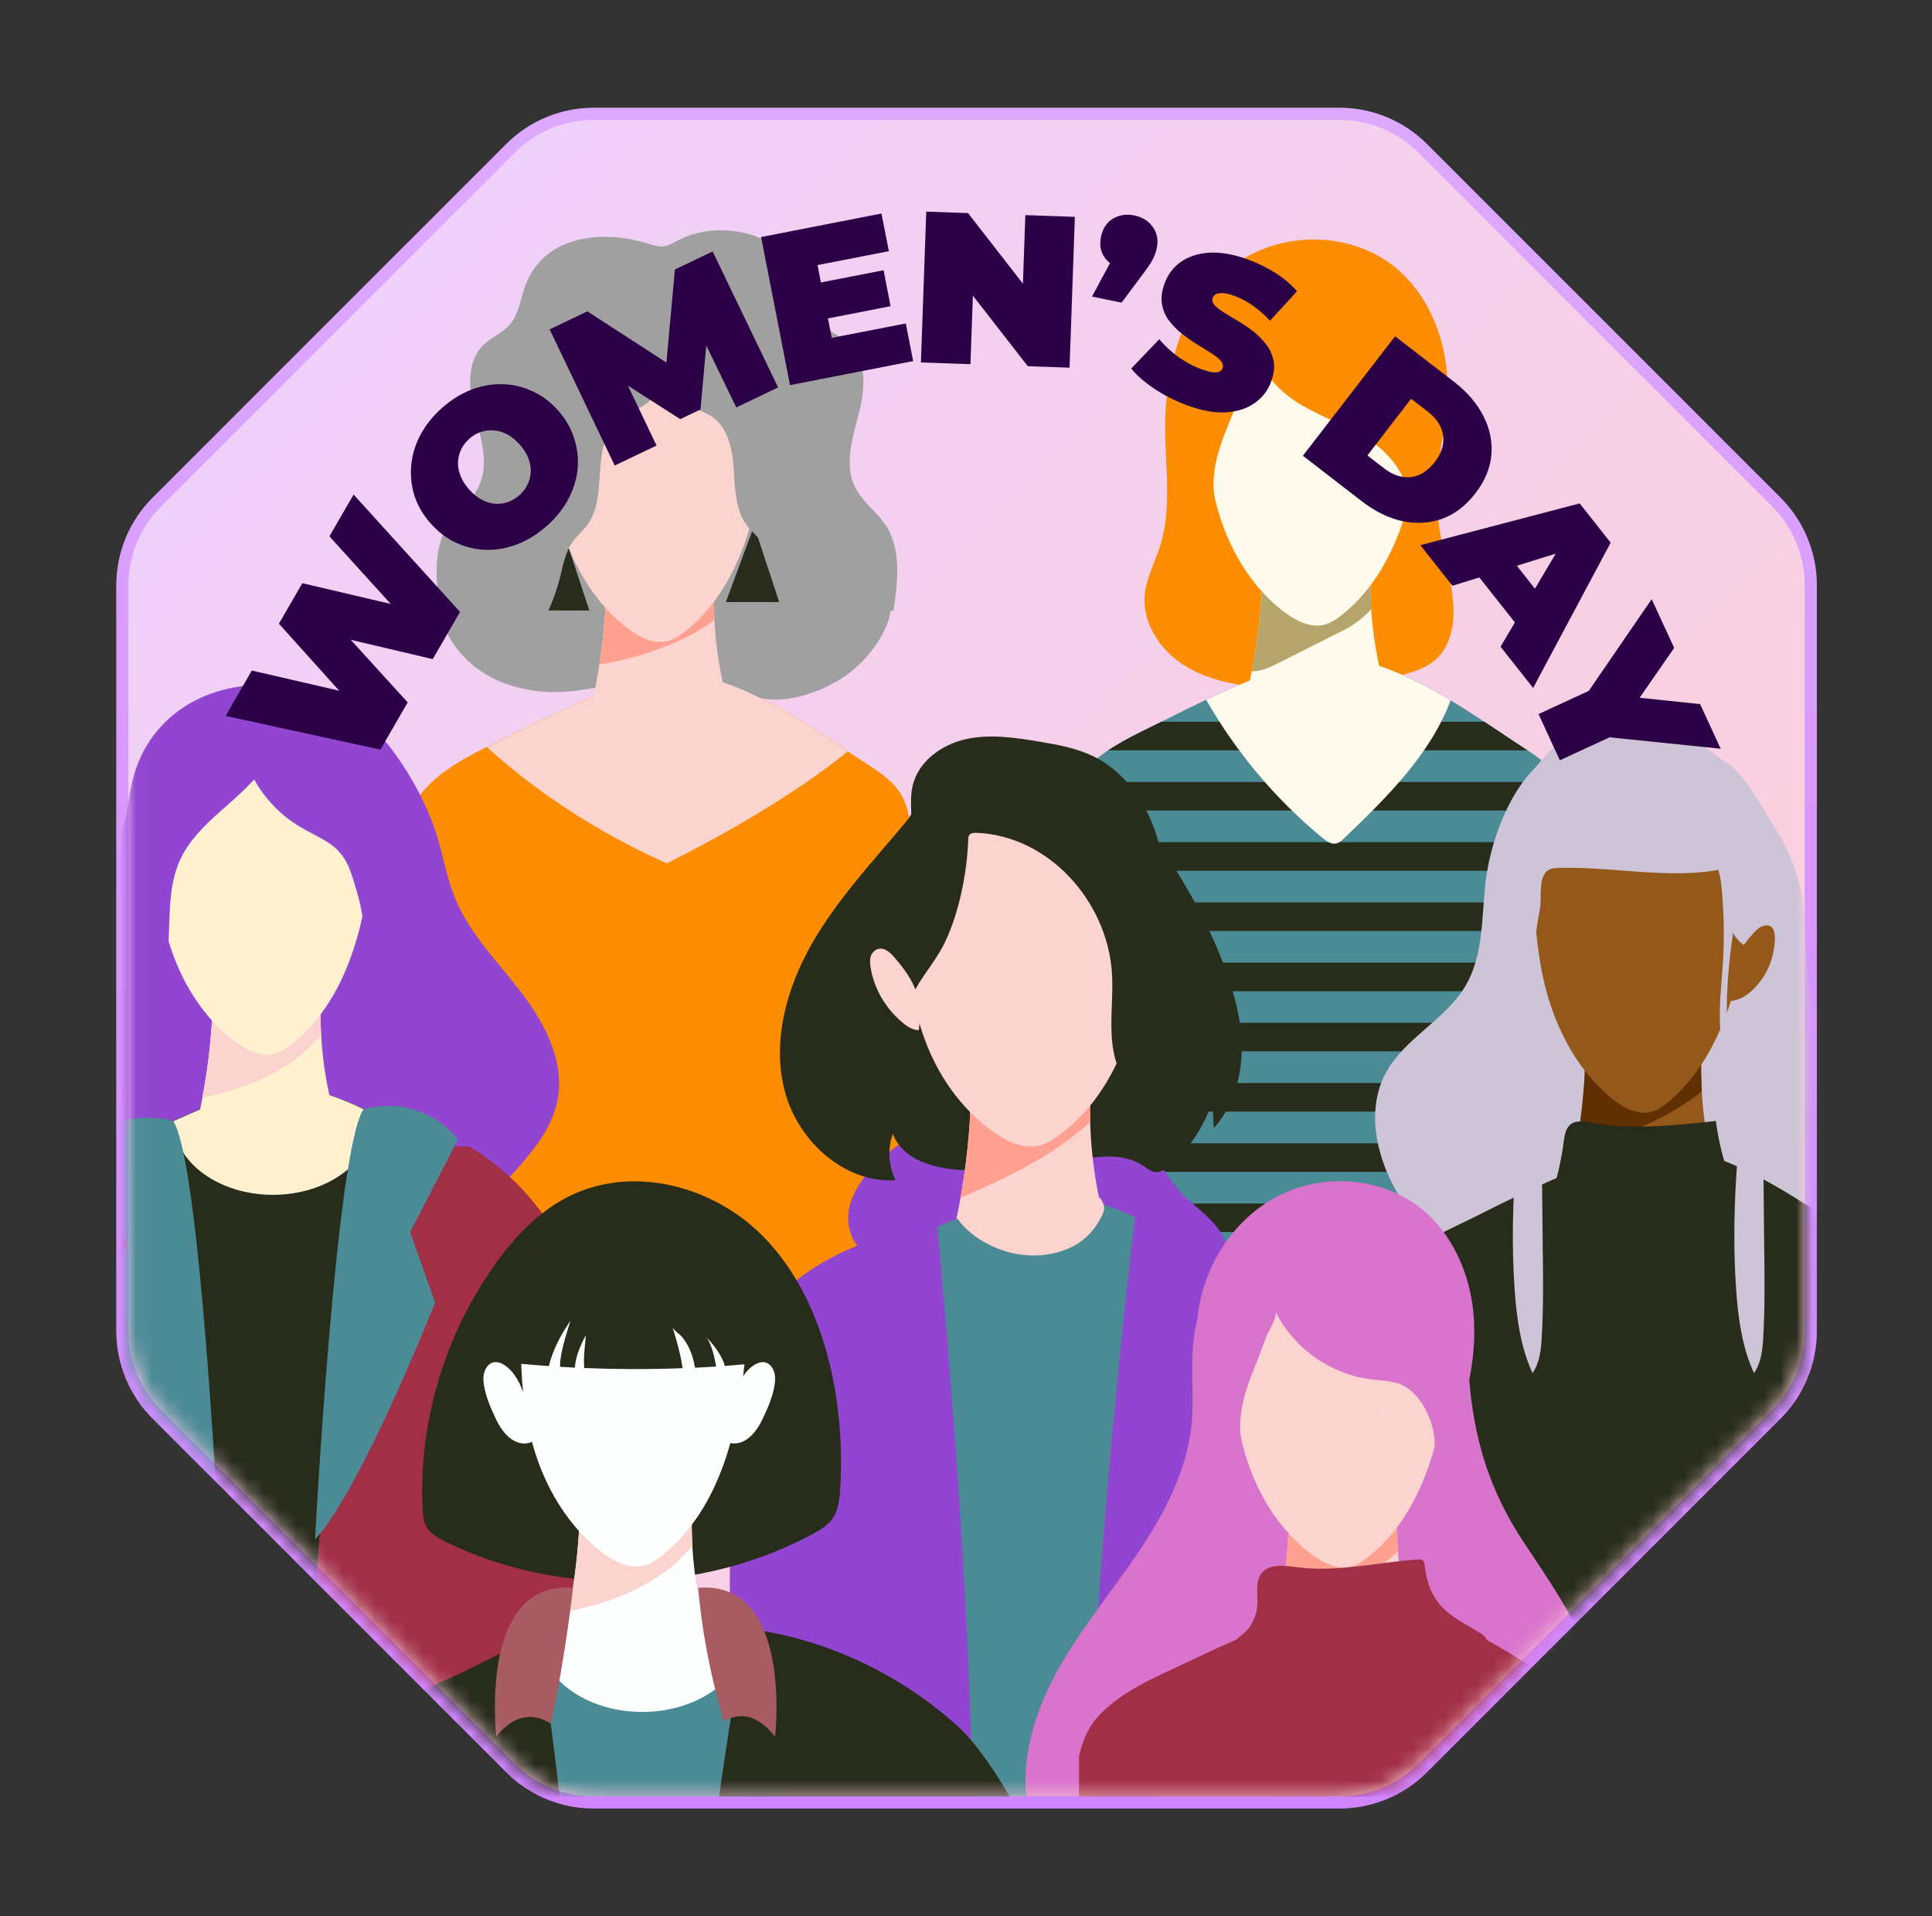 <svg width="121" height="120" viewBox="0 0 121 120" fill="none" xmlns="http://www.w3.org/2000/svg">
<rect x="0" y="0" width="121" height="120" fill="#333333" stroke="none"/>
<path d="M83.887 7.125C85.843 7.125 87.719 7.902 89.102 9.285L111.251 31.435C112.634 32.818 113.411 34.694 113.411 36.649V83.351C113.411 85.306 112.634 87.182 111.251 88.565L89.102 110.715C87.719 112.098 85.843 112.875 83.887 112.875H37.186C35.23 112.875 33.354 112.098 31.971 110.715L9.821 88.565C8.438 87.182 7.661 85.306 7.661 83.351V36.649C7.661 34.694 8.438 32.818 9.821 31.435L31.971 9.285C33.354 7.902 35.23 7.125 37.186 7.125H83.887Z" fill="url(#paint0_linear_2729_13516)"/>
<path d="M83.887 7.125C85.843 7.125 87.719 7.902 89.102 9.285L111.251 31.435C112.634 32.818 113.411 34.694 113.411 36.649V83.351C113.411 85.306 112.634 87.182 111.251 88.565L89.102 110.715C87.719 112.098 85.843 112.875 83.887 112.875H37.186C35.23 112.875 33.354 112.098 31.971 110.715L9.821 88.565C8.438 87.182 7.661 85.306 7.661 83.351V36.649C7.661 34.694 8.438 32.818 9.821 31.435L31.971 9.285C33.354 7.902 35.23 7.125 37.186 7.125H83.887Z" stroke="#D084FF" stroke-width="0.75"/>
<path d="M83.887 7.125C85.843 7.125 87.719 7.902 89.102 9.285L111.251 31.435C112.634 32.818 113.411 34.694 113.411 36.649V83.351C113.411 85.306 112.634 87.182 111.251 88.565L89.102 110.715C87.719 112.098 85.843 112.875 83.887 112.875H37.186C35.23 112.875 33.354 112.098 31.971 110.715L9.821 88.565C8.438 87.182 7.661 85.306 7.661 83.351V36.649C7.661 34.694 8.438 32.818 9.821 31.435L31.971 9.285C33.354 7.902 35.23 7.125 37.186 7.125H83.887Z" stroke="url(#paint1_linear_2729_13516)" stroke-opacity="0.6" stroke-width="0.75"/>
<mask id="mask0_2729_13516" style="mask-type:alpha" maskUnits="userSpaceOnUse" x="8" y="7" width="106" height="106">
<path d="M83.886 7.5C85.742 7.5 87.523 8.238 88.835 9.55L110.985 31.7C112.298 33.013 113.035 34.793 113.035 36.65V83.35C113.035 85.207 112.298 86.987 110.985 88.3L88.835 110.45C87.523 111.762 85.742 112.5 83.886 112.5H37.185C35.328 112.5 33.548 111.763 32.235 110.45L10.085 88.3C8.773 86.987 8.035 85.207 8.035 83.35V36.65C8.035 34.793 8.773 33.013 10.085 31.7L32.235 9.55C33.548 8.238 35.328 7.5 37.185 7.5H83.886Z" fill="url(#paint2_linear_2729_13516)"/>
</mask>
<g mask="url(#mask0_2729_13516)">
<path d="M56.474 49.821C56 48.976 55.166 48.403 54.353 47.88C50.494 45.396 44.584 40.748 39.785 42.572C37.188 43.558 34.643 44.685 32.165 45.944C31.808 46.124 31.441 46.304 31.066 46.488C29.416 47.294 27.677 48.167 26.507 49.538C25.906 50.238 25.578 51.1 25.383 52.008V82.501H57.032V52.008C56.961 51.248 56.848 50.481 56.477 49.821H56.474Z" fill="#FC8D00"/>
<path d="M33.276 43.232C34.238 43.377 35.231 43.37 36.203 43.239C38.175 42.971 40.136 42.412 42.119 42.568C43.967 42.713 45.784 43.303 47.576 43.706C49.163 44.063 51.057 43.458 52.428 42.653C53.633 41.946 54.637 40.9 55.291 39.666C55.538 39.2 55.743 38.694 55.779 38.168C55.853 37.062 55.195 36.037 54.439 35.224C53.453 34.16 52.266 33.305 51.216 32.301C49.774 30.926 48.604 29.293 47.286 27.802C45.964 26.311 44.437 24.922 42.564 24.239C40.691 23.557 38.415 23.709 36.927 25.035C35.991 25.869 35.464 27.053 34.898 28.169C33.923 30.092 32.732 31.937 31.131 33.375C30.414 34.022 29.615 34.584 28.954 35.287C27.445 36.892 27.201 38.673 28.505 40.468C29.679 42.087 31.417 42.939 33.28 43.221L33.276 43.232Z" fill="#A0A0A0"/>
<path d="M35.336 33.466L36.912 38.23H33.565L35.336 33.466Z" fill="#292C1C"/>
<path d="M47.23 32.935L48.802 37.703H45.459L47.23 32.935Z" fill="#292C1C"/>
<path d="M37.173 43.616C37.135 43.8 37.096 43.994 37.138 44.178C37.205 44.468 37.456 44.673 37.7 44.842C40.096 46.489 43.415 46.68 45.984 45.319C45.076 42.641 44.645 39.799 44.722 36.972C44.747 35.996 44.836 35.01 44.684 34.045C44.532 33.081 44.108 32.112 43.312 31.543C41.637 30.345 38.336 31.278 37.94 33.356C37.654 34.865 38.008 36.689 37.905 38.244C37.788 40.046 37.544 41.842 37.173 43.612V43.616Z" fill="#FBD4CF"/>
<path d="M37.536 41.601C39.532 41.332 42.904 40.311 44.752 38.802C44.721 38.194 44.71 37.583 44.728 36.971C44.752 36.116 44.82 35.254 44.735 34.405C43.954 33.858 42.932 33.663 41.968 33.759C40.37 33.918 38.949 34.787 37.868 35.992C37.907 36.763 37.956 37.533 37.91 38.247C37.836 39.371 37.709 40.488 37.539 41.601H37.536Z" fill="#FFA091"/>
<path d="M34.875 31.816C35.476 34.724 36.935 37.53 39.293 39.333C40.035 39.898 40.971 40.379 41.869 40.131C42.254 40.025 42.594 39.792 42.905 39.545C45.895 37.18 47.188 33.257 47.701 29.483C47.987 27.384 48.188 25.822 47.573 23.715C47.291 22.74 46.997 21.747 46.46 20.884C44.241 17.343 38.43 17.672 36.147 20.948C34.08 23.913 34.172 28.43 34.871 31.816H34.875Z" fill="#FBD4CF"/>
<path d="M55.43 32.852C54.879 32.014 53.998 31.41 53.553 30.509C52.867 29.127 53.373 27.483 53.765 25.992C54.157 24.5 54.348 22.694 53.249 21.609C52.747 21.115 52.044 20.853 51.585 20.319C51.051 19.701 50.941 18.839 50.683 18.065C49.598 14.81 45.35 13.523 42.435 15.068C42.155 15.216 41.876 15.389 41.562 15.428C41.233 15.467 40.908 15.35 40.593 15.255C37.656 14.347 33.942 14.739 32.836 18.065C32.578 18.839 32.468 19.701 31.935 20.319C31.475 20.853 30.768 21.115 30.27 21.609C29.171 22.694 29.362 24.497 29.754 25.992C30.146 27.483 30.652 29.127 29.966 30.509C29.521 31.406 28.641 32.014 28.089 32.852C27.072 34.392 27.308 36.411 27.584 38.238C29.471 38.499 31.355 38.761 33.242 39.022C33.444 39.051 33.663 39.075 33.843 38.983C34.034 38.888 34.14 38.683 34.232 38.492C34.596 37.722 34.882 36.919 35.091 36.096C35.281 35.343 35.416 34.548 35.868 33.919C36.13 33.551 36.487 33.262 36.759 32.901C37.501 31.915 37.508 30.579 37.589 29.346C37.67 28.112 37.953 26.734 38.992 26.062C39.367 25.822 39.802 25.698 40.187 25.472C40.936 25.03 41.438 24.285 41.77 23.391C42.099 24.285 42.604 25.03 43.353 25.472C43.735 25.698 44.173 25.822 44.548 26.062C45.587 26.734 45.87 28.112 45.951 29.346C46.032 30.579 46.036 31.912 46.782 32.901C47.054 33.262 47.411 33.551 47.672 33.919C48.125 34.552 48.259 35.347 48.45 36.096C48.658 36.919 48.945 37.725 49.309 38.492C49.401 38.683 49.507 38.888 49.697 38.983C49.878 39.075 50.097 39.051 50.298 39.022C52.185 38.761 54.069 38.499 55.956 38.238C56.232 36.411 56.469 34.392 55.451 32.852H55.43Z" fill="#A0A0A0"/>
<path d="M53.092 47.053C49.282 44.508 44.087 40.942 39.785 42.578C37.188 43.565 34.643 44.692 32.166 45.95C31.809 46.13 31.441 46.311 31.067 46.494C30.876 46.586 30.685 46.682 30.491 46.777C32.59 48.696 36.35 51.651 41.757 54.068C41.757 54.068 48.578 50.757 53.092 47.056V47.053Z" fill="#FBD4CF"/>
<path d="M98.145 50.989V81.482H66.5V50.989C66.514 50.911 66.535 50.833 66.553 50.759C66.712 50.119 66.935 49.511 67.288 48.971C67.391 48.812 67.504 48.66 67.627 48.518C68.133 47.928 68.741 47.43 69.402 46.988C70.278 46.408 71.246 45.928 72.186 45.468C72.37 45.38 72.55 45.292 72.731 45.2C72.918 45.108 73.102 45.016 73.286 44.924C75.763 43.666 78.308 42.542 80.902 41.552C84.751 40.089 89.317 42.793 92.968 45.2C93.869 45.793 94.71 46.37 95.473 46.861C95.54 46.903 95.604 46.946 95.671 46.988C96.42 47.479 97.163 48.023 97.597 48.801C97.629 48.858 97.657 48.914 97.682 48.971C97.951 49.526 98.064 50.141 98.124 50.759C98.135 50.837 98.138 50.914 98.149 50.989H98.145Z" fill="#4B8B95"/>
<path d="M95.669 46.987H69.403C70.279 46.408 71.247 45.927 72.188 45.468C72.371 45.38 72.552 45.291 72.732 45.199H92.969C93.87 45.793 94.711 46.369 95.474 46.86C95.541 46.903 95.605 46.945 95.672 46.987H95.669Z" fill="#282C1B"/>
<path d="M98.121 50.755H66.55C66.709 50.115 66.932 49.508 67.285 48.967H97.679C97.948 49.522 98.061 50.137 98.121 50.755Z" fill="#282C1B"/>
<path d="M98.145 52.737H66.5V54.529H98.145V52.737Z" fill="#282C1B"/>
<path d="M98.145 56.511H66.5V58.299H98.145V56.511Z" fill="#282C1B"/>
<path d="M98.145 60.284H66.5V62.072H98.145V60.284Z" fill="#282C1B"/>
<path d="M98.145 64.049H66.5V65.837H98.145V64.049Z" fill="#282C1B"/>
<path d="M98.145 67.822H66.5V69.614H98.145V67.822Z" fill="#282C1B"/>
<path d="M98.145 71.596H66.5V73.384H98.145V71.596Z" fill="#282C1B"/>
<path d="M98.145 75.366H66.5V77.154H98.145V75.366Z" fill="#282C1B"/>
<path d="M98.145 79.137H66.5V80.925H98.145V79.137Z" fill="#282C1B"/>
<path d="M72.67 34.157C72.352 35.189 71.797 36.161 71.694 37.239C71.532 38.943 72.578 40.593 73.995 41.551C75.412 42.508 77.147 42.873 78.851 43.039C81.926 43.339 85.053 43.056 88.026 42.208C88.658 42.028 89.298 41.812 89.81 41.399C90.803 40.593 91.104 39.19 91.023 37.914C90.888 35.797 90.065 33.836 90.026 31.708C90.001 30.362 90.206 29.022 90.256 27.676C90.383 24.357 89.86 18.851 85.965 17.716C85.128 17.472 84.237 17.511 83.368 17.582C81.463 17.734 79.54 18.017 77.791 18.784C76.041 19.55 74.465 20.851 73.691 22.601C72.101 26.191 73.822 30.418 72.67 34.157Z" fill="#FC8D00"/>
<path d="M83.652 52.826C83.868 52.791 84.037 52.632 84.193 52.483C86.84 49.946 89.568 47.274 90.851 43.86C87.649 41.934 84.034 40.361 80.899 41.552C79.086 42.241 77.297 43.005 75.541 43.824C77.425 47.118 79.906 50.069 82.836 52.48C83.072 52.674 83.352 52.876 83.652 52.826Z" fill="#FFFBEC"/>
<path d="M78.286 42.593C78.248 42.777 78.209 42.972 78.251 43.155C78.318 43.445 78.569 43.65 78.813 43.82C81.209 45.467 84.528 45.658 87.097 44.297C86.189 41.618 85.758 38.777 85.835 35.949C85.86 34.974 85.948 33.988 85.797 33.023C85.645 32.058 85.221 31.09 84.425 30.521C82.75 29.323 79.449 30.256 79.053 32.334C78.767 33.843 79.121 35.666 79.018 37.221C78.901 39.024 78.657 40.819 78.286 42.59V42.593Z" fill="#FFFBEC"/>
<path d="M84.189 39.444C84.793 39.14 85.394 38.688 85.885 38.143C85.839 37.412 85.821 36.68 85.843 35.949C85.864 35.146 85.924 34.34 85.86 33.542C85.217 33.036 84.294 32.976 83.468 33.089C81.782 33.316 80.167 34.104 79 35.337C79.032 35.984 79.064 36.624 79.022 37.224C78.915 38.84 78.704 40.448 78.396 42.034C78.887 42.052 79.442 41.837 79.898 41.607C81.326 40.886 82.757 40.165 84.185 39.444H84.189Z" fill="#B5A56C"/>
<path d="M75.991 30.793C76.592 33.702 78.051 36.508 80.409 38.31C81.151 38.876 82.088 39.356 82.985 39.109C83.37 39.003 83.71 38.77 84.021 38.522C87.011 36.158 88.304 32.235 88.817 28.46C89.103 26.361 89.304 24.799 88.689 22.693C88.407 21.717 88.113 20.724 87.576 19.862C85.357 16.321 79.546 16.649 77.263 19.925C75.196 22.891 75.288 27.407 75.987 30.793H75.991Z" fill="#FFFBEC"/>
<path d="M81.609 25.416C83.068 26.264 84.715 26.787 86.079 27.78C87.444 28.773 88.525 30.455 88.104 32.092C88.779 32.067 89.175 31.335 89.409 30.703C90.278 28.342 90.84 25.818 90.617 23.309C90.394 20.8 89.313 18.305 87.355 16.721C84.867 14.71 81.156 14.47 78.322 15.954C75.487 17.439 73.604 20.492 73.317 23.677C73.049 26.691 74.162 29.801 76.286 31.957C75.629 30.233 76.219 28.296 76.933 26.592C77.615 24.963 78.103 23.458 78.407 21.733C78.848 22.139 79.014 22.889 79.357 23.408C79.916 24.253 80.736 24.917 81.605 25.423L81.609 25.416Z" fill="#FC8D00"/>
<path d="M84.651 29.362C84.651 29.362 84.668 29.335 84.651 29.335C84.635 29.335 84.635 29.362 84.651 29.362Z" fill="black"/>
<path d="M110.719 80.717C111.789 80.363 113.016 80.989 114.065 80.579C114.553 80.388 114.935 79.996 115.281 79.603C116.868 77.801 118.147 75.652 118.561 73.284C118.974 70.916 118.437 68.315 116.801 66.555C115.992 65.682 114.942 65.029 114.249 64.06C113.048 62.378 113.161 60.201 113.083 58.239C113.005 56.253 112.595 54.348 111.609 52.617C111.086 51.698 110.542 50.796 109.973 49.906C109.492 49.157 108.987 48.4 108.28 47.856C107.898 47.559 107.29 47.358 106.976 47.729C106.902 47.814 106.859 47.92 106.796 48.011C106.584 48.312 106.167 48.411 105.803 48.347C104.923 48.192 104.177 47.322 103.367 46.937C99.816 45.251 96.571 46.672 94.726 49.987C93.811 51.63 93.224 53.553 93.019 55.423C92.79 57.55 92.903 59.84 91.775 61.749C90.528 63.866 87.994 64.993 86.813 67.145C85.569 69.415 86.149 72.298 87.428 74.55C88.704 76.801 90.591 78.635 92.143 80.71C92.991 81.841 93.765 83.074 94.924 83.88C96.084 84.689 97.78 84.947 98.865 84.043" fill="#CEC4D7"/>
<path d="M98.45 73.349C98.408 73.547 98.365 73.755 98.412 73.95C98.482 74.261 98.754 74.48 99.016 74.66C101.589 76.427 105.148 76.632 107.908 75.172C106.932 72.299 106.469 69.249 106.551 66.217C106.579 65.171 106.671 64.114 106.508 63.078C106.346 62.043 105.89 61.004 105.035 60.392C103.236 59.106 99.694 60.11 99.27 62.336C98.963 63.955 99.344 65.913 99.235 67.581C99.108 69.518 98.846 71.444 98.45 73.342V73.349Z" fill="#94581B"/>
<path d="M106.552 66.22C106.581 65.205 106.666 64.18 106.521 63.177C105.535 62.601 104.333 62.413 103.181 62.484C101.739 62.572 100.308 63.042 99.148 63.898C99.148 65.127 99.311 66.428 99.233 67.587C99.148 68.856 99.004 70.121 98.802 71.379C99.417 71.486 100.088 71.404 100.703 71.27C102.008 70.984 104.785 69.846 106.581 68.337C106.542 67.633 106.528 66.926 106.545 66.22H106.552Z" fill="#603000"/>
<path d="M96.541 60.723C97.124 63.84 98.57 66.841 100.92 68.767C101.659 69.371 102.592 69.88 103.493 69.608C103.878 69.491 104.218 69.24 104.532 68.972C107.533 66.42 108.847 62.204 109.384 58.15C109.681 55.895 109.89 54.22 109.289 51.962C109.01 50.916 108.724 49.855 108.19 48.933C105.992 45.144 100.178 45.529 97.874 49.057C95.788 52.248 95.859 57.093 96.541 60.723Z" fill="#94581B"/>
<path d="M119.665 112.492V81.589C119.577 81.034 119.435 80.497 119.163 80.009C118.654 79.104 117.76 78.49 116.887 77.927C112.749 75.263 106.401 70.272 101.252 72.23C98.463 73.291 95.735 74.499 93.074 75.849C92.692 76.044 92.296 76.235 91.893 76.433C90.063 77.33 87.614 78.38 86.553 80.182C85.235 82.416 85.023 85.512 84.775 88.028C83.977 96.153 84.001 104.328 83.97 112.492H119.665Z" fill="#282C1B"/>
<path d="M108.23 57.063C108.262 57.392 108.301 57.724 108.393 58.042C108.644 58.919 109.407 59.484 110.319 59.526C112.076 59.608 111.62 57.516 111.545 56.409C111.365 53.688 110.655 50.921 108.976 48.772C107.294 46.623 104.509 45.217 101.823 45.694C101.48 45.757 102.395 47.309 102.48 47.45C103.014 48.351 103.618 48.51 104.413 49.168C105.29 49.896 105.933 51.193 106.513 52.154C107.319 53.497 107.986 54.953 108.181 56.519C108.202 56.699 108.22 56.879 108.237 57.063H108.23Z" fill="#CEC4D7"/>
<path d="M101.395 54.498C100.13 54.402 98.865 54.31 97.606 54.349C97.409 54.356 97.207 54.367 97.03 54.455C96.299 54.819 96.574 56.226 96.447 56.891C96.225 58.057 96.069 59.244 96.15 60.432C96.345 63.248 97.2 65.998 97.313 68.818C97.37 70.264 97.037 71.996 95.698 72.543C95.433 69.059 95.072 65.578 94.613 62.114C94.27 59.527 93.874 56.926 94.062 54.325C94.249 51.724 95.087 49.08 96.9 47.203C99.084 44.945 102.664 44.21 105.35 46.033C106.611 46.889 107.463 48.242 108.022 49.635C108.644 51.176 108.693 52.42 108.566 54.031C108.559 54.102 108.552 54.18 108.506 54.233C108.456 54.293 108.375 54.314 108.301 54.335C106.046 54.876 103.724 54.678 101.395 54.498Z" fill="#CEC4D7"/>
<path d="M110.328 58.019C110.381 57.998 110.434 57.98 110.49 57.966C111.434 57.775 111.137 59.256 111.052 59.673C110.883 60.518 110.455 61.313 109.815 61.942C109.444 62.31 108.971 62.631 108.412 62.684C108.32 62.691 108.221 62.691 108.147 62.642C108.041 62.571 108.03 62.437 108.034 62.32C108.076 60.921 108.879 59.454 109.847 58.404C109.985 58.256 110.137 58.104 110.328 58.019Z" fill="#94581B"/>
<path d="M107.838 55.756C107.975 57.286 107.997 58.827 107.901 60.361C107.809 61.799 107.618 63.241 107.763 64.676C107.901 66.033 108.339 67.344 108.905 68.585C107.887 65.344 108.043 61.852 108.53 58.491C108.661 57.587 108.817 56.678 108.781 55.763C108.746 54.851 108.498 53.914 107.915 53.211C107.739 52.996 107.516 52.798 107.24 52.748C106.883 52.681 106.618 52.865 106.735 53.165C106.813 53.363 107.219 53.621 107.346 53.84C107.679 54.413 107.781 55.105 107.841 55.752L107.838 55.756Z" fill="#CEC4D7"/>
<path d="M99.542 70.28C102.146 70.778 104.825 70.489 107.462 70.195C107.667 71.754 108.084 73.284 108.702 74.73C108.784 74.921 108.872 75.126 108.837 75.331C108.808 75.507 108.688 75.659 108.568 75.79C107.168 77.306 104.857 77.515 102.804 77.334C101.33 77.204 99.86 76.928 98.485 76.384C98.121 76.239 97.746 76.066 97.524 75.748C97.149 75.221 97.301 74.496 97.467 73.874C97.7 73.001 97.845 72.189 97.962 71.312C98.093 70.326 98.577 70.096 99.549 70.284L99.542 70.28Z" fill="#282C1B"/>
<path d="M96.626 78.507C96.644 80.253 96.662 82.003 96.559 83.745C96.513 84.526 96.432 85.346 95.98 85.986C95.241 84.378 94.994 82.593 94.866 80.829C94.668 78.08 94.736 75.316 94.944 72.57C95.047 71.213 95.184 69.856 95.34 68.502C95.457 67.502 95.368 65.841 95.863 64.989C97.185 65.876 96.534 69.492 96.549 70.849C96.573 73.401 96.598 75.956 96.623 78.507H96.626Z" fill="#CEC4D7"/>
<path d="M110.498 78.507C110.515 80.253 110.533 82.003 110.431 83.745C110.385 84.526 110.303 85.346 109.851 85.986C109.112 84.378 108.865 82.593 108.738 80.829C108.54 78.08 108.607 75.316 108.815 72.57C108.918 71.213 109.056 69.856 109.211 68.502C109.328 67.502 109.24 65.841 109.734 64.989C111.056 65.876 110.406 69.492 110.42 70.849C110.445 73.401 110.469 75.956 110.494 78.507H110.498Z" fill="#CEC4D7"/>
<path d="M16.891 76.41C17.569 77.962 18.538 79.386 19.725 80.591C20.605 81.485 21.634 82.273 22.832 82.648C24.03 83.023 25.415 82.938 26.436 82.206C27.949 81.125 28.264 79.054 29.091 77.389C30.225 75.106 32.395 73.516 33.816 71.399C34.318 70.65 34.728 69.826 34.908 68.942C35.396 66.553 34.166 64.15 32.692 62.21C31.215 60.27 29.426 58.502 28.5 56.248C27.917 54.823 27.709 53.272 27.196 51.823C26.196 48.999 23.779 45.073 20.966 43.832C18.043 42.542 14.516 42.521 11.858 44.069C10.716 44.733 9.737 45.688 9.038 46.956C7.829 49.144 8.136 51.226 7.44 53.583C6.744 55.937 5.553 58.11 4.415 60.277C2.574 63.786 0.824 67.741 1.768 71.586C2.415 74.223 4.313 76.46 6.663 77.82C9.013 79.181 11.777 79.718 14.491 79.679C16.117 79.655 17.923 79.485 19.191 80.503C19.52 80.764 19.835 81.118 20.255 81.139C20.676 81.164 21.043 80.531 20.672 80.33" fill="#9145D0"/>
<path d="M31.836 75.621C31.362 74.784 30.528 74.215 29.715 73.692C25.856 71.225 19.947 66.602 15.147 68.415C12.55 69.398 10.005 70.514 7.528 71.766C7.171 71.946 6.803 72.123 6.428 72.306C4.778 73.109 3.039 73.975 1.869 75.339C1.269 76.035 0.94 76.894 0.745 77.795V112.49H32.394V77.795C32.323 77.039 32.21 76.279 31.839 75.621H31.836Z" fill="#282C1B"/>
<path d="M12.535 69.462C12.496 69.645 12.457 69.84 12.5 70.024C12.567 70.313 12.818 70.518 13.062 70.688C15.458 72.335 18.776 72.526 21.346 71.165C20.437 68.486 20.006 65.645 20.084 62.817C20.109 61.842 20.197 60.856 20.045 59.891C19.893 58.926 19.469 57.958 18.674 57.389C16.999 56.191 13.698 57.124 13.302 59.202C13.016 60.711 13.369 62.535 13.267 64.09C13.15 65.892 12.906 67.688 12.535 69.458V69.462Z" fill="#FFF1D0"/>
<path d="M20.083 62.82C20.108 61.887 20.185 60.943 20.058 60.017C19.365 59.865 18.637 59.929 17.938 60.074C16.368 60.399 14.88 61.123 13.658 62.155C13.52 62.272 13.389 62.392 13.258 62.516C13.283 63.057 13.297 63.587 13.265 64.092C13.163 65.651 12.961 67.199 12.672 68.733C14.774 68.323 16.863 67.57 18.581 66.273C19.146 65.845 19.63 65.336 20.115 64.831C20.076 64.159 20.065 63.488 20.083 62.816V62.82Z" fill="#FBD4CF"/>
<path d="M10.237 57.661C10.837 60.57 12.297 63.376 14.654 65.178C15.396 65.744 16.333 66.225 17.231 65.977C17.616 65.871 17.955 65.638 18.266 65.39C21.256 63.026 22.55 59.103 23.062 55.329C23.348 53.229 23.55 51.667 22.935 49.561C22.652 48.585 22.359 47.592 21.822 46.73C19.602 43.189 13.792 43.517 11.509 46.794C9.441 49.759 9.533 54.275 10.233 57.661H10.237Z" fill="#FFF1D0"/>
<path d="M15.145 68.423C13.696 68.974 12.268 69.572 10.854 70.208C10.9 72.763 13.675 74.823 17.099 74.823C20.524 74.823 23.344 72.731 23.344 70.148C23.344 70.006 23.334 69.868 23.32 69.734C20.598 68.327 17.714 67.451 15.149 68.426L15.145 68.423Z" fill="#FFF1D0"/>
<path d="M10.854 70.204C10.854 70.204 14.261 97.566 14.131 112.494H-0.557V76.269C-0.557 76.269 3.514 71.18 10.854 70.208V70.204Z" fill="#A12F46"/>
<path d="M19.264 112.495H36.338C36.366 112.393 36.388 112.276 36.395 112.149C36.723 107.18 36.971 97.786 36.847 92.806C36.73 88.194 37.462 83.617 35.712 79.189C34.468 76.037 32.196 73.502 29.383 71.792H22.502C21.646 78.804 19.19 100.037 19.261 112.499L19.264 112.495Z" fill="#A12F46"/>
<path d="M15.749 48.993C15.272 49.502 14.746 49.975 14.223 50.435C13.169 51.364 12.084 52.315 11.424 53.552C10.589 55.114 10.649 56.91 10.568 58.62C10.49 60.246 10.593 61.879 10.872 63.483C8.554 61.946 7.257 59.15 7.101 56.376C6.946 53.598 7.815 50.845 9.102 48.378C9.582 47.459 10.126 46.562 10.833 45.805C12.141 44.406 13.961 43.614 15.845 43.377C16.163 43.338 16.619 43.193 16.898 43.377C17.212 43.582 17.357 44.275 17.421 44.618C17.584 45.519 17.389 46.48 16.983 47.289C16.665 47.922 16.237 48.48 15.753 48.996L15.749 48.993Z" fill="#9145D0"/>
<path d="M20.979 53.082C21.767 53.772 21.986 54.62 22.308 55.687C22.714 57.041 22.951 58.472 22.7 59.875C23.605 59.744 24.234 58.907 24.623 58.083C25.99 55.178 25.626 51.694 24.386 48.728C23.354 46.258 21.141 44.251 18.484 43.685C18.099 43.604 17.699 43.551 17.31 43.611C16.254 43.77 15.455 44.756 15.271 45.806C15.087 46.855 15.423 47.94 15.95 48.87C16.614 50.047 17.582 51.047 18.738 51.746C19.335 52.107 19.975 52.39 20.562 52.768C20.717 52.87 20.859 52.976 20.982 53.082H20.979Z" fill="#9145D0"/>
<path d="M10.854 70.204C10.854 70.204 7.415 69.059 4.927 72.067L7.889 77.891L6.298 82.284C6.298 82.284 10.886 94.078 13.745 97.163C13.745 97.163 12.571 72.745 10.85 70.208L10.854 70.204Z" fill="#4B8B95"/>
<path d="M22.765 69.461C22.765 69.461 26.211 68.334 28.681 71.352L25.688 77.162L27.253 81.562C27.253 81.562 22.602 93.334 19.729 96.402C19.729 96.402 21.033 71.992 22.769 69.461H22.765Z" fill="#4B8B95"/>
<path d="M69.979 71.205C72.35 71.505 72.576 73.163 73.919 74.63C74.955 75.757 76.602 76.623 76.881 78.263C76.906 78.404 76.913 78.56 76.832 78.68C76.711 78.853 76.46 78.86 76.249 78.853C74.697 78.807 73.135 79.065 71.682 79.609C70.693 79.981 69.749 80.479 68.728 80.744C67.406 81.083 66.013 81.009 64.667 80.79C62.108 80.373 59.663 79.39 57.093 79.051C55.298 78.814 53.495 78.888 53.149 76.694C52.859 74.849 54.566 72.969 55.973 71.915C57.471 70.792 59.691 70.396 61.462 71.081C63.352 71.813 65.031 71.693 67.088 71.4C68.049 71.265 69.017 71.081 69.979 71.205Z" fill="#9145D0"/>
<path d="M77.655 67.038C77.442 68.37 76.919 69.646 76.022 70.639C75.99 70.067 75.958 69.494 75.926 68.925C75.435 70.551 74.446 72.021 73.124 73.085C72.929 73.24 72.714 73.396 72.463 73.403C72.134 73.413 71.859 73.177 71.583 72.993C70.247 72.109 68.49 72.452 66.914 72.728C65.02 73.06 63.097 73.247 61.175 73.286C59.132 73.329 56.651 72.908 55.916 71.003C55.58 71.943 55.644 73.018 56.093 73.908C52.887 74.113 49.975 71.452 49.155 68.349C48.335 65.246 49.25 61.899 50.841 59.111C52.431 56.322 54.658 53.958 56.715 51.494C58.383 49.498 57.213 46.974 60.454 46.914C62.755 46.872 64.847 48.109 67.091 48.402C70.137 48.798 70.632 49.826 72.145 52.123C73.838 54.696 75.403 57.223 76.524 60.111C77.195 61.839 77.736 63.645 77.764 65.5C77.771 66.013 77.739 66.532 77.658 67.041L77.655 67.038Z" fill="#282C1B"/>
<path d="M59.928 76.196C59.886 76.4 59.84 76.613 59.889 76.818C59.964 77.139 60.243 77.365 60.511 77.553C63.162 79.373 66.834 79.585 69.675 78.083C68.668 75.121 68.195 71.979 68.279 68.852C68.308 67.77 68.403 66.685 68.234 65.618C68.064 64.55 67.594 63.48 66.714 62.85C64.858 61.525 61.208 62.557 60.773 64.854C60.455 66.522 60.847 68.544 60.734 70.262C60.603 72.255 60.335 74.241 59.928 76.199V76.196Z" fill="#FBD4CF"/>
<path d="M60.153 75.011C62.599 73.955 65.048 72.827 67.162 71.194C67.466 70.961 67.861 70.639 68.282 70.261C68.268 69.788 68.264 69.318 68.278 68.844C68.307 67.763 68.402 66.678 68.233 65.61C68.144 65.049 67.967 64.483 67.695 63.985C67.685 63.985 67.671 63.985 67.66 63.985C65.038 63.914 62.376 65.01 60.655 66.978C60.691 68.084 60.804 69.226 60.736 70.258C60.63 71.852 60.436 73.439 60.153 75.011Z" fill="#FFA091"/>
<path d="M71.437 55.081C71.122 54.091 70.801 53.084 70.204 52.211C67.751 48.62 61.322 48.956 58.795 52.274C56.509 55.282 56.611 59.862 57.385 63.297C58.05 66.249 59.665 69.094 62.273 70.921C63.093 71.497 64.128 71.984 65.125 71.73C65.552 71.621 65.924 71.387 66.27 71.133C69.574 68.733 71.006 64.757 71.578 60.93C71.896 58.802 72.119 57.219 71.437 55.077V55.081Z" fill="#FBD4CF"/>
<path d="M71.083 68.425C72.341 65.993 72.525 63.59 72.832 60.9C73.02 59.25 73.189 57.66 73.08 55.988C72.97 54.295 72.659 52.592 71.938 51.058C71.217 49.52 70.058 48.153 68.538 47.393C67.461 46.852 66.252 46.636 65.064 46.438C63.545 46.184 61.979 45.954 60.481 46.29C58.978 46.629 57.537 47.665 57.169 49.16C56.907 50.227 57.215 51.365 57.01 52.443C56.876 53.146 56.533 53.786 56.261 54.447C55.07 57.334 55.275 60.759 56.801 63.484C56.985 62.074 58.024 60.953 58.774 59.745C59.954 57.854 60.569 54.786 60.64 52.581C60.64 52.486 60.647 52.383 60.7 52.302C60.792 52.164 60.986 52.146 61.156 52.153C65.686 52.33 69.348 56.447 69.641 60.925C69.726 62.24 69.546 63.558 69.624 64.869C69.701 66.184 70.09 67.559 71.083 68.425Z" fill="#282C1B"/>
<path d="M55.993 59.931C55.753 59.655 55.431 59.347 55.049 59.415C54.806 59.457 54.622 59.651 54.544 59.864C54.466 60.075 54.487 60.305 54.519 60.528C54.71 61.857 55.431 63.118 56.52 64.034C56.806 64.274 57.149 64.504 57.541 64.514C57.824 62.564 57.311 61.45 55.996 59.931H55.993Z" fill="#FBD4CF"/>
<path d="M78.925 80.917C74.659 78.171 68.064 73.212 62.756 75.23C59.883 76.322 57.119 77.386 54.38 78.775C53.984 78.977 53.578 79.174 53.164 79.376C51.34 80.266 49.418 81.235 48.121 82.748C47.456 83.522 47.096 84.476 46.877 85.483V112.495H81.886V85.483C81.809 84.642 81.681 83.794 81.271 83.062C80.748 82.129 79.826 81.496 78.925 80.917Z" fill="#4B8B95"/>
<path d="M65.366 78.587C65.9 78.527 66.43 78.393 66.942 78.17C67.667 77.859 68.296 77.322 68.713 76.654C68.868 76.403 69.186 75.908 69.151 75.601C69.101 75.173 68.769 74.805 68.38 74.692C66.578 74.169 64.662 73.551 62.874 74.229C61.892 74.604 60.849 75.813 59.891 76.219C60.397 76.968 61.135 77.541 61.945 77.944C63.016 78.477 64.2 78.718 65.362 78.587H65.366Z" fill="#FBD4CF"/>
<path d="M45.711 112.496H60.901C60.646 96.628 58.692 76.737 58.692 76.737C47.008 78.338 45.711 86.52 45.711 86.52V112.5V112.496Z" fill="#9145D0"/>
<path d="M71.099 76.117C71.099 76.117 68.594 96.502 68.201 112.494H83.359V86.514C83.359 86.514 82.783 77.718 71.099 76.113V76.117Z" fill="#9145D0"/>
<path d="M10.602 106.433C10.213 106.246 9.828 106.062 9.457 105.875C6.877 104.585 4.226 103.429 1.523 102.418C0.848 102.167 0.151 102.04 -0.559 102.012V112.494H16.54V112.134C16.327 111.19 15.981 110.296 15.355 109.571C14.129 108.154 12.32 107.26 10.602 106.429V106.433Z" fill="#B03878"/>
<path d="M9.457 105.875C6.877 104.585 4.226 103.43 1.523 102.419C0.848 102.168 0.151 102.041 -0.559 102.009V112.491H3.215C6.877 110.42 9.542 108.254 11.199 106.72C10.998 106.621 10.8 106.525 10.602 106.43C10.213 106.243 9.828 106.059 9.457 105.872V105.875Z" fill="#FBD4CF"/>
<path d="M108.509 106.433C108.898 106.246 109.283 106.062 109.654 105.875C112.234 104.585 114.885 103.429 117.588 102.418C118.263 102.167 118.96 102.04 119.67 102.012V112.494H102.572V112.134C102.784 111.19 103.13 110.296 103.756 109.571C104.982 108.154 106.791 107.26 108.509 106.429V106.433Z" fill="#B03878"/>
<path d="M113.021 92.93L114.629 97.892L111.155 97.871L113.021 92.93Z" fill="#9145D0"/>
<path d="M109.653 105.875C112.233 104.585 114.883 103.43 117.587 102.419C118.262 102.168 118.958 102.041 119.669 102.009V112.491H115.894C112.233 110.42 109.568 108.254 107.91 106.72C108.112 106.621 108.31 106.525 108.508 106.43C108.896 106.243 109.282 106.059 109.653 105.872V105.875Z" fill="#FBD4CF"/>
<path d="M91.925 84.911C91.801 81.871 91.027 77.683 87.635 76.694C86.797 76.45 85.906 76.489 85.037 76.559C83.132 76.712 81.209 76.994 79.46 77.761C77.71 78.528 76.134 79.829 75.36 81.578C74.356 83.84 74.781 86.215 74.675 88.59C74.608 90.064 74.236 91.499 73.681 92.87C73.233 93.976 72.667 95.036 72.052 96.036C70.299 98.871 68.076 101.401 66.415 104.289C64.984 106.777 63.987 109.675 64.27 112.495H100.775C100.856 111.795 100.905 111.092 100.916 110.389C100.997 104.921 98.439 101.069 95.53 96.729C93.003 92.962 92.105 89.367 91.925 84.914V84.911Z" fill="#D974CC"/>
<path d="M100.599 107.945C100.571 107.889 100.539 107.829 100.507 107.776C100.048 106.998 99.263 106.454 98.468 105.963C98.397 105.917 98.33 105.878 98.26 105.835C97.45 105.344 96.56 104.768 95.605 104.174C91.743 101.768 86.904 99.064 82.829 100.527C80.08 101.517 77.383 102.64 74.761 103.899C74.57 103.991 74.372 104.082 74.174 104.174C73.983 104.263 73.792 104.351 73.598 104.443C72.605 104.902 71.58 105.383 70.651 105.963C69.947 106.404 69.304 106.903 68.77 107.493C68.64 107.638 68.519 107.79 68.413 107.945C68.042 108.486 67.802 109.094 67.636 109.734C67.615 109.811 67.597 109.886 67.579 109.963V112.494H101.09V109.963C101.083 109.886 101.076 109.808 101.066 109.734C100.999 109.115 100.882 108.5 100.596 107.945H100.599Z" fill="#A12F47"/>
<path d="M79.958 101.568C79.919 101.752 79.88 101.946 79.923 102.13C79.99 102.42 80.241 102.625 80.484 102.794C82.881 104.441 86.199 104.632 88.769 103.272C87.86 100.593 87.429 97.751 87.507 94.924C87.532 93.948 87.62 92.962 87.468 91.998C87.316 91.033 86.892 90.064 86.097 89.495C84.422 88.297 81.121 89.23 80.725 91.308C80.439 92.817 80.792 94.641 80.689 96.196C80.573 97.999 80.329 99.794 79.958 101.565V101.568Z" fill="#FBD4CF"/>
<path d="M85.854 98.421C86.459 98.117 87.059 97.665 87.551 97.121C87.505 96.389 87.487 95.658 87.508 94.926C87.529 94.124 87.59 93.318 87.526 92.519C86.883 92.014 85.96 91.954 85.133 92.067C83.448 92.293 81.832 93.081 80.666 94.315C80.698 94.961 80.73 95.601 80.687 96.202C80.581 97.817 80.369 99.425 80.062 101.012C80.553 101.03 81.108 100.814 81.564 100.584C82.992 99.863 84.423 99.142 85.851 98.421H85.854Z" fill="#FFA091"/>
<path d="M77.66 89.771C78.26 92.679 79.72 95.485 82.077 97.288C82.82 97.853 83.756 98.334 84.654 98.087C85.039 97.981 85.378 97.747 85.689 97.5C88.679 95.135 89.973 91.213 90.485 87.438C90.771 85.339 90.973 83.777 90.358 81.67C90.075 80.695 89.782 79.702 89.245 78.839C87.025 75.298 81.215 75.627 78.932 78.903C76.864 81.868 76.956 86.385 77.656 89.771H77.66Z" fill="#FBD4CF"/>
<path d="M82.733 85.253C83.666 85.836 84.719 86.228 85.811 86.37C86.391 86.444 86.981 86.455 87.539 86.624C89.084 87.098 90.158 89.565 89.773 91.063C90.448 91.038 90.844 90.307 91.077 89.674C91.946 87.314 92.508 84.79 92.286 82.281C92.063 79.775 90.981 77.276 89.024 75.693C86.535 73.682 82.825 73.442 79.99 74.926C77.156 76.41 75.272 79.464 74.986 82.648C74.717 85.663 75.831 88.773 77.954 90.929C77.297 89.204 77.887 87.268 78.601 85.564C78.852 84.967 79.068 84.362 79.29 83.755C79.474 83.249 79.888 82.744 79.916 82.2C80.549 83.454 81.542 84.511 82.729 85.253H82.733Z" fill="#D974CC"/>
<path d="M86.314 88.333C86.314 88.333 86.331 88.307 86.314 88.307C86.297 88.307 86.297 88.333 86.314 88.333Z" fill="black"/>
<path d="M85.742 111.802C85.968 111.766 86.148 111.607 86.318 111.459C88.382 109.589 90.481 107.681 92.032 105.348C92.563 104.553 93.874 103.016 92.778 102.312C91.658 101.592 90.484 101.153 89.788 99.923C89.463 99.347 89.301 98.686 89.226 98.029C89.212 97.919 89.198 97.796 89.113 97.722C89.025 97.644 88.898 97.647 88.781 97.658C86.261 97.835 83.741 98.471 81.236 98.142C80.447 98.04 79.486 97.905 79.002 98.534C78.603 99.054 78.783 99.793 78.751 100.446C78.726 100.991 78.528 101.521 78.21 101.963C77.928 102.351 77.249 102.648 77.295 103.044C77.348 103.496 78.073 104.242 78.334 104.617C78.698 105.133 79.073 105.635 79.465 106.126C81.048 108.109 82.868 109.904 84.872 111.459C85.123 111.653 85.416 111.855 85.735 111.805L85.742 111.802Z" fill="#A12F47"/>
<path d="M48.041 103.673H34.042V112.498H48.041V103.673Z" fill="#4B8B95"/>
<path d="M34.85 75.357C33.122 76.453 31.779 78.011 30.666 79.665C27.69 84.083 26.206 89.356 26.474 94.537C26.492 94.894 26.524 95.258 26.693 95.576C26.941 96.039 27.45 96.322 27.941 96.562C34.977 100.019 43.94 99.824 50.895 96.061C51.344 95.817 51.797 95.552 52.097 95.156C52.496 94.633 52.574 93.958 52.616 93.318C52.966 87.872 51.719 81.326 47.704 77.336C44.392 74.043 38.939 72.77 34.854 75.357H34.85Z" fill="#282C1B"/>
<path d="M35.493 101.644C35.455 101.835 35.412 102.037 35.455 102.227C35.525 102.528 35.783 102.74 36.038 102.917C38.526 104.627 41.975 104.825 44.643 103.415C43.7 100.633 43.251 97.682 43.332 94.746C43.361 93.731 43.449 92.71 43.29 91.706C43.131 90.702 42.689 89.699 41.866 89.109C40.123 87.865 36.695 88.833 36.285 90.992C35.988 92.558 36.356 94.456 36.25 96.071C36.126 97.944 35.875 99.81 35.49 101.648L35.493 101.644Z" fill="#FDFFFE"/>
<path d="M43.33 94.746C43.355 93.774 43.436 92.799 43.306 91.837C42.584 91.678 41.828 91.746 41.104 91.897C39.474 92.237 37.93 92.99 36.658 94.06C36.516 94.181 36.379 94.308 36.241 94.435C36.265 94.997 36.283 95.548 36.248 96.071C36.142 97.69 35.933 99.298 35.633 100.892C37.821 100.464 39.987 99.683 41.772 98.337C42.358 97.891 42.86 97.365 43.366 96.838C43.327 96.142 43.313 95.442 43.33 94.746Z" fill="#FBD4CF"/>
<path d="M33.103 89.388C33.725 92.409 35.242 95.322 37.694 97.198C38.465 97.788 39.437 98.287 40.373 98.029C40.773 97.919 41.126 97.675 41.451 97.417C44.554 94.961 45.901 90.886 46.434 86.963C46.731 84.783 46.94 83.16 46.304 80.969C46.007 79.955 45.706 78.927 45.144 78.029C42.84 74.35 36.804 74.693 34.432 78.096C32.283 81.174 32.382 85.868 33.107 89.388H33.103Z" fill="#FDFFFE"/>
<path d="M48.336 85.617C48.478 85.818 48.552 86.097 48.545 86.38C48.52 87.207 48.092 88.168 47.742 88.9C47.371 89.671 46.679 90.561 45.71 90.367C45.636 90.353 45.555 90.328 45.505 90.271C45.435 90.194 45.438 90.077 45.456 89.975C45.657 88.61 45.954 86.271 47.258 85.465C47.742 85.165 48.121 85.302 48.34 85.617H48.336Z" fill="#FDFFFE"/>
<path d="M30.483 85.617C30.341 85.818 30.267 86.097 30.274 86.38C30.299 87.207 30.727 88.168 31.076 88.9C31.448 89.671 32.14 90.561 33.109 90.367C33.183 90.353 33.264 90.328 33.313 90.271C33.384 90.194 33.381 90.077 33.363 89.975C33.162 88.61 32.865 86.271 31.561 85.465C31.076 85.165 30.698 85.302 30.479 85.617H30.483Z" fill="#FDFFFE"/>
<path d="M42.111 83.12C42.196 83.317 42.588 83.558 42.737 83.745C42.938 83.999 43.104 84.282 43.231 84.579C43.376 84.918 43.461 85.282 43.528 85.65C43.959 85.629 44.401 85.604 44.847 85.576C44.751 84.933 44.525 84.024 44.193 83.713C44.606 84.098 44.953 84.558 45.211 85.06C45.288 85.212 45.355 85.371 45.391 85.537C46.069 85.487 46.762 85.427 47.465 85.353C47.465 85.353 47.465 74.616 39.832 74.616C32.198 74.616 32.198 85.353 32.198 85.353C32.198 85.353 33 85.452 34.375 85.547C34.615 84.533 35.159 83.519 35.732 82.706C35.474 83.512 35.212 84.325 35.096 85.166C35.082 85.279 35.078 85.427 35.075 85.593C35.364 85.611 35.672 85.629 36.001 85.643C36.061 84.918 36.329 84.3 36.69 83.611C36.644 84.279 36.527 84.989 36.591 85.668C38.298 85.738 40.408 85.766 42.751 85.678C42.62 84.706 42.192 83.303 42.111 83.116V83.12Z" fill="#282C1B"/>
<path d="M38.201 100.561C36.696 101.134 35.211 101.756 33.745 102.413C33.791 105.067 36.675 107.205 40.23 107.205C43.785 107.205 46.719 105.032 46.719 102.349C46.719 102.204 46.708 102.06 46.69 101.918C43.867 100.459 40.866 99.547 38.201 100.561Z" fill="#FDFFFE"/>
<path d="M33.744 102.419C32.578 102.942 31.425 103.49 30.288 104.066C29.916 104.253 29.535 104.44 29.146 104.631C27.432 105.469 24.905 106.377 23.686 107.798C23.064 108.526 21.212 109.289 19.257 112.498H35.055C34.352 106.55 33.744 102.419 33.744 102.419Z" fill="#282C1B"/>
<path d="M34.492 107.934C34.484 107.958 32.785 106.573 31.084 108.75C31.084 108.75 29.925 98.953 35.888 99.427C35.888 99.427 35.435 103.668 34.495 107.934H34.492Z" fill="#A85B61"/>
<path d="M46.695 101.982C46.695 101.982 45.921 106.315 45.034 112.497H63.228C63.228 112.497 61.641 109.652 60.054 108.167C58.453 106.669 53.665 102.802 46.695 101.982Z" fill="#282C1B"/>
<path d="M45.342 107.809C45.349 107.834 46.837 106.572 48.541 108.753C48.541 108.753 49.7 98.956 43.738 99.43C43.738 99.43 43.929 103.073 45.342 107.809Z" fill="#A85B61"/>
</g>
<path d="M23.824 46.943L14.129 44.83L15.772 41.99L23.902 43.869L23.077 45.295L17.468 39.057L18.935 36.521L27.051 38.423L26.26 39.791L20.631 33.587L22.145 30.97L28.811 38.319L27.102 41.275L20.459 39.71L20.918 38.916L25.534 43.986L23.824 46.943ZM34.243 32.937C33.671 33.445 33.059 33.826 32.406 34.08C31.76 34.329 31.113 34.447 30.463 34.434C29.808 34.414 29.179 34.268 28.576 33.996C27.981 33.719 27.447 33.314 26.975 32.782C26.497 32.244 26.158 31.666 25.959 31.049C25.761 30.418 25.694 29.78 25.757 29.134C25.815 28.48 26.006 27.848 26.329 27.236C26.659 26.618 27.11 26.055 27.682 25.547C28.261 25.033 28.873 24.652 29.519 24.404C30.165 24.155 30.816 24.041 31.471 24.06C32.121 24.073 32.743 24.219 33.339 24.497C33.935 24.761 34.472 25.163 34.95 25.701C35.422 26.233 35.758 26.814 35.956 27.444C36.161 28.068 36.235 28.707 36.177 29.36C36.113 30.007 35.919 30.636 35.596 31.248C35.273 31.86 34.822 32.423 34.243 32.937ZM32.531 31.009C32.753 30.811 32.923 30.589 33.039 30.341C33.163 30.087 33.23 29.823 33.239 29.549C33.25 29.263 33.2 28.976 33.09 28.689C32.973 28.395 32.793 28.111 32.548 27.835C32.303 27.559 32.044 27.349 31.772 27.205C31.494 27.055 31.215 26.971 30.936 26.955C30.657 26.925 30.384 26.957 30.117 27.05C29.857 27.136 29.616 27.278 29.394 27.475C29.172 27.672 28.999 27.898 28.876 28.152C28.759 28.4 28.695 28.667 28.685 28.954C28.675 29.227 28.728 29.511 28.845 29.805C28.955 30.092 29.133 30.373 29.378 30.649C29.623 30.925 29.884 31.138 30.162 31.289C30.434 31.432 30.709 31.519 30.988 31.548C31.268 31.565 31.538 31.53 31.798 31.443C32.065 31.351 32.309 31.206 32.531 31.009ZM38.501 29.152L34.425 20.626L36.788 19.497L42.859 23.433L41.617 24.027L42.269 16.877L44.632 15.747L48.732 24.262L46.113 25.514L43.9 20.945L44.314 20.748L43.87 25.643L42.604 26.248L38.419 23.566L38.93 23.321L41.119 27.901L38.501 29.152ZM51.203 17.73L55.337 16.923L55.776 19.175L51.642 19.982L51.203 17.73ZM52.092 21.16L56.73 20.255L57.19 22.613L49.478 24.118L47.668 14.844L55.207 13.372L55.668 15.73L51.202 16.602L52.092 21.16ZM57.676 22.696L58.01 13.252L60.627 13.344L65.227 19.261L64.013 19.218L64.216 13.471L67.319 13.581L66.985 23.025L64.368 22.932L59.768 17.015L60.982 17.058L60.779 22.805L57.676 22.696ZM68.392 18.571L70.266 15.083L70.361 16.839C69.849 16.734 69.46 16.503 69.194 16.145C68.929 15.778 68.85 15.339 68.955 14.828C69.061 14.308 69.309 13.931 69.697 13.698C70.095 13.459 70.545 13.39 71.048 13.494C71.55 13.597 71.933 13.836 72.196 14.212C72.469 14.58 72.553 15.025 72.446 15.545C72.417 15.686 72.375 15.824 72.319 15.96C72.272 16.097 72.193 16.26 72.081 16.448C71.971 16.628 71.802 16.869 71.574 17.171L70.244 18.951L68.392 18.571ZM74.388 25.395C73.643 25.125 72.955 24.78 72.322 24.36C71.689 23.939 71.198 23.512 70.848 23.079L72.603 21.245C72.938 21.644 73.335 22.013 73.796 22.352C74.269 22.686 74.75 22.942 75.241 23.12C75.529 23.224 75.759 23.288 75.932 23.313C76.117 23.332 76.259 23.321 76.36 23.281C76.464 23.232 76.534 23.157 76.571 23.056C76.629 22.895 76.586 22.736 76.442 22.578C76.298 22.421 76.089 22.259 75.814 22.093C75.551 21.921 75.258 21.738 74.936 21.544C74.616 21.343 74.3 21.118 73.988 20.871C73.684 20.627 73.419 20.354 73.194 20.052C72.976 19.753 72.836 19.415 72.771 19.037C72.71 18.651 72.765 18.221 72.937 17.748C73.136 17.198 73.47 16.753 73.937 16.415C74.415 16.072 75.008 15.875 75.716 15.825C76.431 15.778 77.246 15.92 78.16 16.251C78.761 16.469 79.33 16.747 79.868 17.085C80.406 17.424 80.86 17.809 81.231 18.24L79.543 20.084C79.183 19.704 78.815 19.384 78.44 19.124C78.074 18.867 77.696 18.668 77.307 18.527C77.019 18.422 76.782 18.365 76.594 18.355C76.406 18.344 76.259 18.367 76.152 18.424C76.054 18.484 75.986 18.565 75.95 18.667C75.894 18.819 75.939 18.974 76.083 19.131C76.23 19.28 76.436 19.437 76.703 19.6C76.978 19.767 77.276 19.947 77.598 20.14C77.929 20.337 78.247 20.557 78.551 20.801C78.855 21.045 79.115 21.317 79.332 21.615C79.558 21.917 79.703 22.257 79.767 22.634C79.832 23.012 79.779 23.433 79.611 23.899C79.415 24.44 79.077 24.883 78.599 25.226C78.132 25.564 77.543 25.763 76.832 25.821C76.125 25.871 75.31 25.729 74.388 25.395ZM81.6 28.54L87.374 21.059L91.061 23.905C91.894 24.548 92.51 25.268 92.907 26.064C93.311 26.852 93.476 27.662 93.403 28.493C93.33 29.323 92.997 30.123 92.403 30.893C91.804 31.669 91.109 32.202 90.318 32.489C89.533 32.77 88.705 32.819 87.835 32.636C86.969 32.446 86.12 32.029 85.287 31.386L81.6 28.54ZM85.639 28.52L86.698 29.337C87.054 29.612 87.416 29.783 87.784 29.851C88.159 29.925 88.523 29.888 88.876 29.74C89.235 29.584 89.563 29.314 89.86 28.93C90.151 28.552 90.324 28.174 90.378 27.795C90.431 27.416 90.375 27.054 90.209 26.709C90.05 26.371 89.792 26.064 89.436 25.789L88.378 24.972L85.639 28.52ZM88.957 34.14L98.933 31.525L100.875 33.982L96.019 43.081L93.978 40.497L98.316 33.182L99.086 34.157L90.965 36.683L88.957 34.14ZM91.772 35.047L94.076 34.261L96.77 37.672L95.471 39.73L91.772 35.047ZM96.357 44.717L100.12 42.98L98.697 44.44L103.444 37.521L104.853 40.573L101.595 45.273L100.774 43.496L106.476 44.092L107.766 46.886L99.433 46.033L101.455 45.873L97.692 47.61L96.357 44.717Z" fill="#2C0047"/>
<defs>
<linearGradient id="paint0_linear_2729_13516" x1="8.036" y1="7.5" x2="113.036" y2="112.5" gradientUnits="userSpaceOnUse">
<stop stop-color="#EDD0FF"/>
<stop offset="1" stop-color="#FFD0D1"/>
</linearGradient>
<linearGradient id="paint1_linear_2729_13516" x1="60.536" y1="7.5" x2="60.536" y2="112.5" gradientUnits="userSpaceOnUse">
<stop stop-color="#E7C0FF"/>
<stop offset="1" stop-color="#D084FF"/>
</linearGradient>
<linearGradient id="paint2_linear_2729_13516" x1="8.035" y1="7.5" x2="113.035" y2="112.5" gradientUnits="userSpaceOnUse">
<stop stop-color="#EDD0FF"/>
<stop offset="1" stop-color="#D084FF"/>
</linearGradient>
</defs>
</svg>
